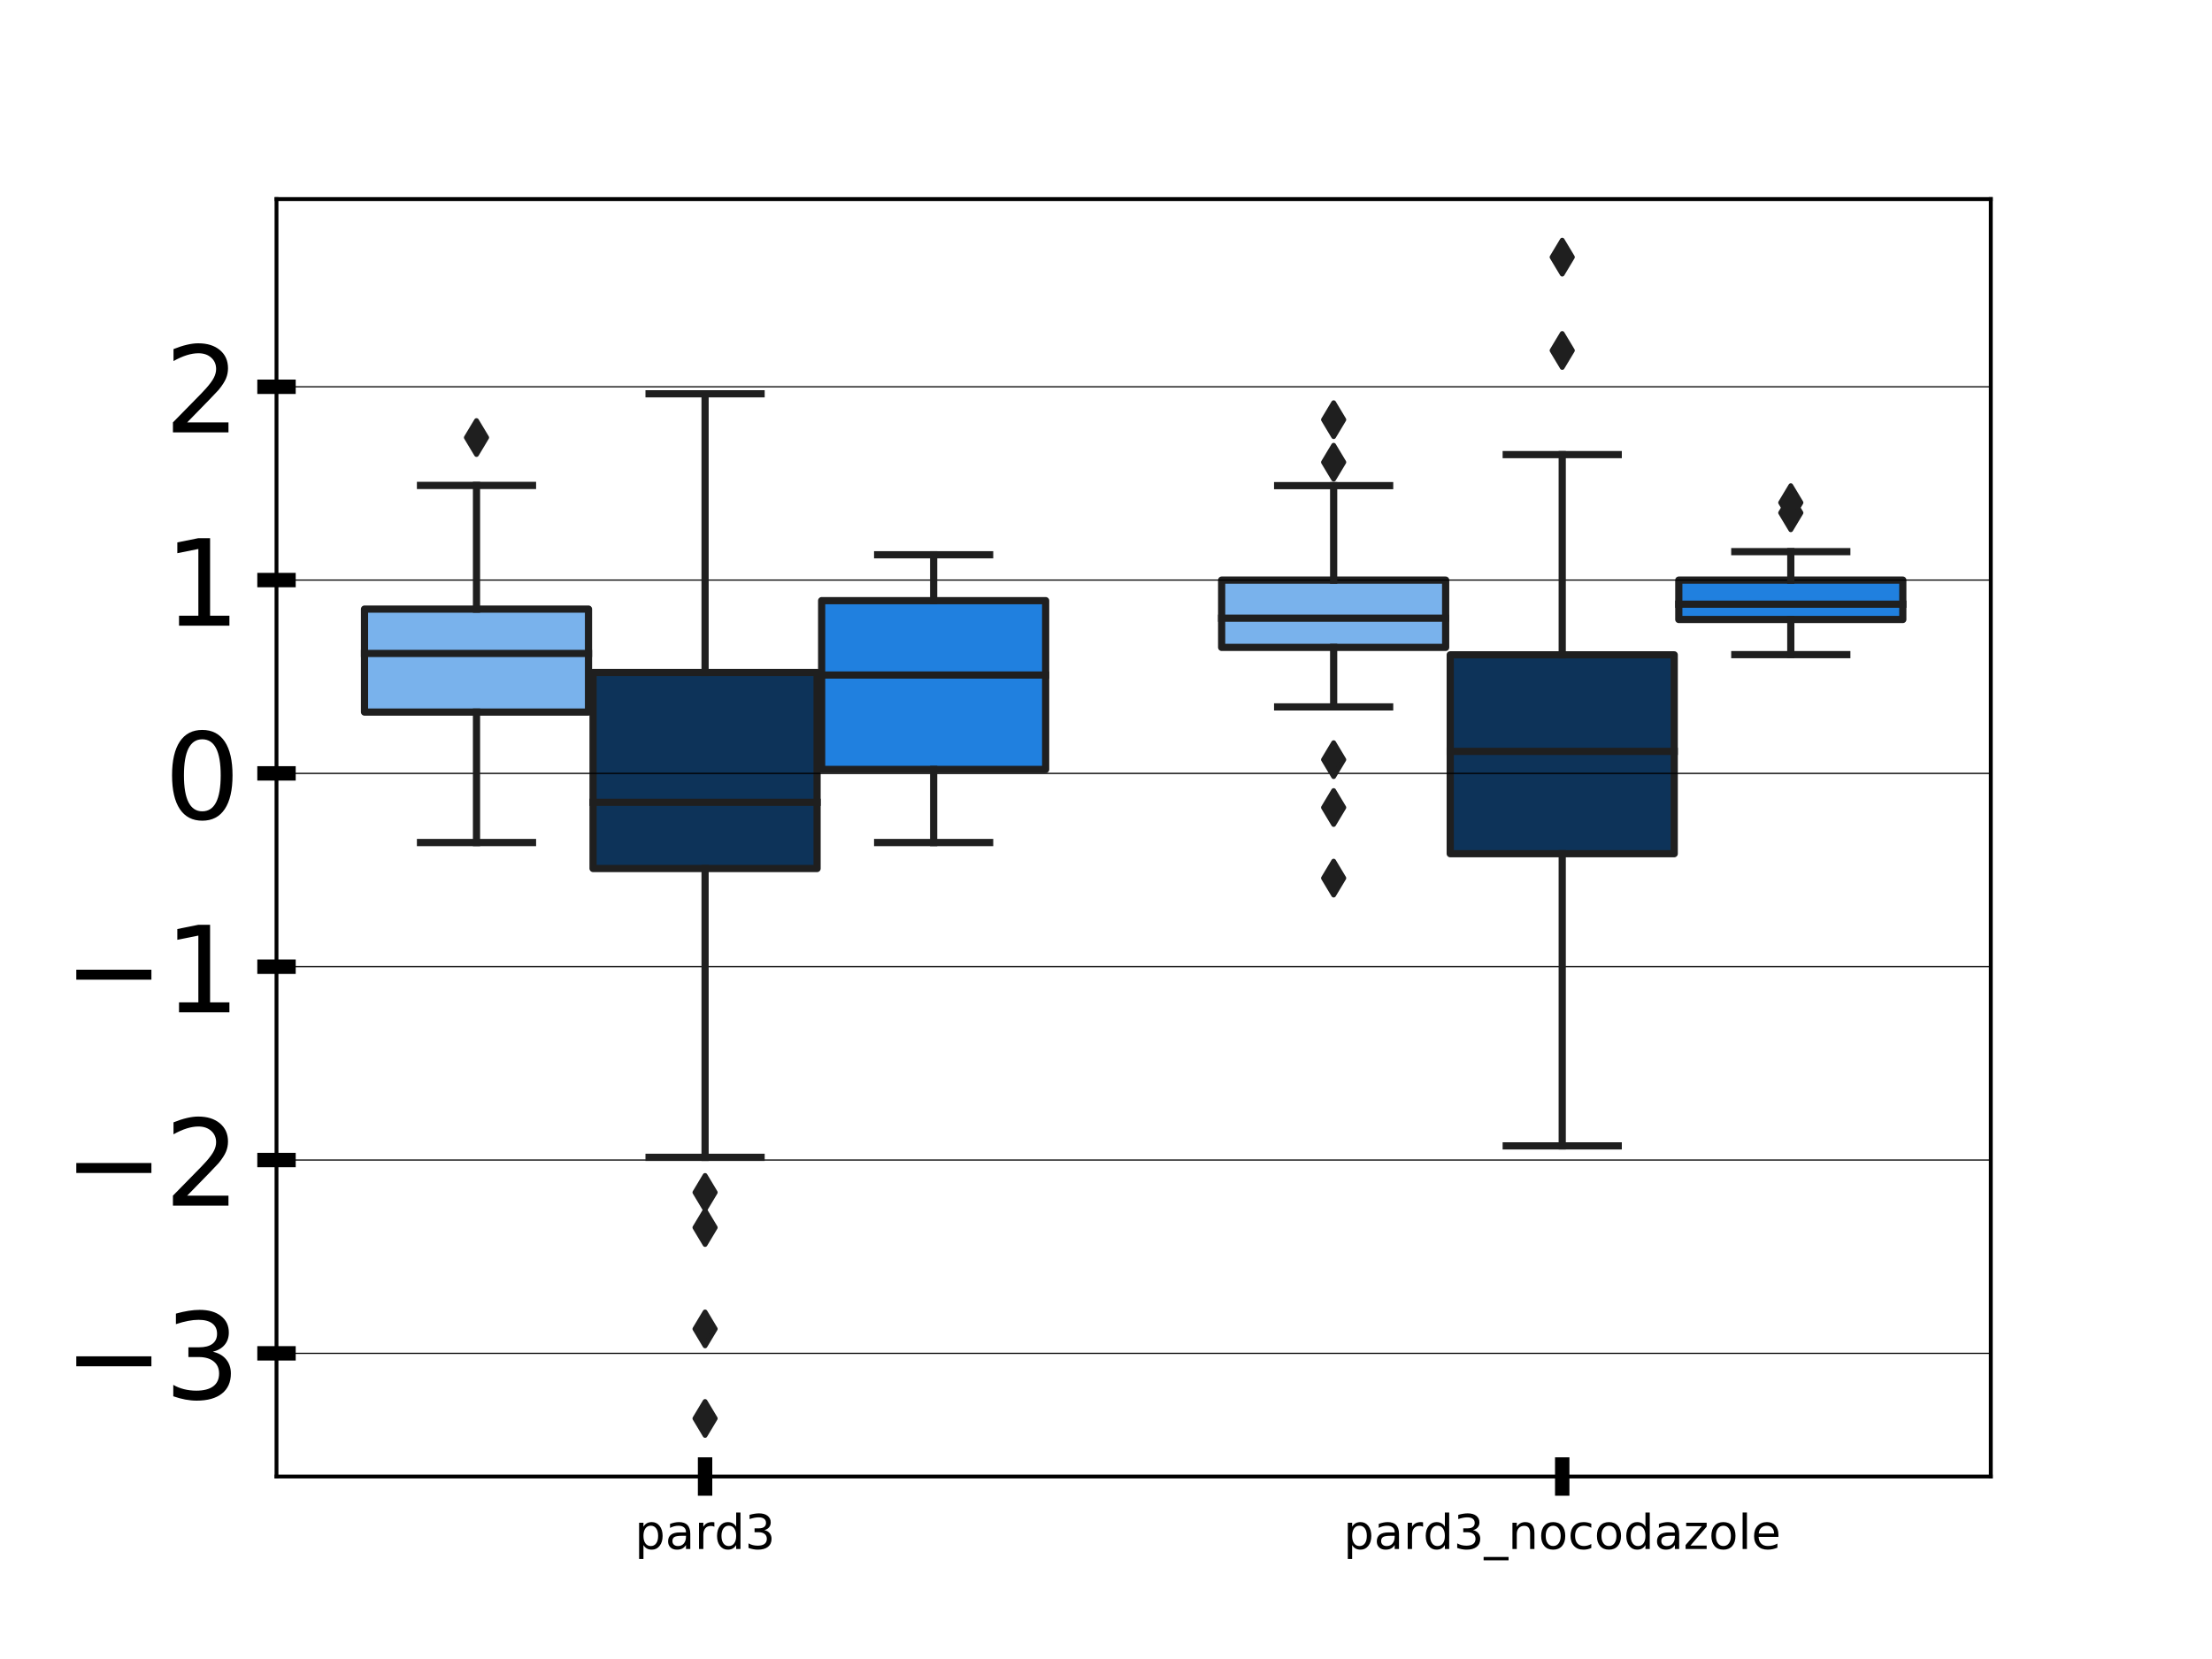 <?xml version="1.0" encoding="utf-8" standalone="no"?>
<!DOCTYPE svg PUBLIC "-//W3C//DTD SVG 1.1//EN"
  "http://www.w3.org/Graphics/SVG/1.1/DTD/svg11.dtd">
<!-- Created with matplotlib (http://matplotlib.org/) -->
<svg height="345.6pt" version="1.1" viewBox="0 0 460.8 345.6" width="460.8pt" xmlns="http://www.w3.org/2000/svg" xmlns:xlink="http://www.w3.org/1999/xlink">
 <defs>
  <style type="text/css">
*{stroke-linecap:butt;stroke-linejoin:round;}
  </style>
 </defs>
 <g id="figure_1">
  <g id="patch_1">
   <path d="M 0 345.6 
L 460.8 345.6 
L 460.8 0 
L 0 0 
z
" style="fill:#ffffff;"/>
  </g>
  <g id="axes_1">
   <g id="patch_2">
    <path d="M 57.6 307.584 
L 414.72 307.584 
L 414.72 41.472 
L 57.6 41.472 
z
" style="fill:#ffffff;"/>
   </g>
   <g id="patch_3">
    <path clip-path="url(#pcd120bc0b2)" d="M 75.932 148.337 
L 122.596 148.337 
L 122.596 126.884 
L 75.932 126.884 
L 75.932 148.337 
z
" style="fill:#79b2ec;stroke:#1f1f1f;stroke-linejoin:miter;stroke-width:1.5;"/>
   </g>
   <g id="patch_4">
    <path clip-path="url(#pcd120bc0b2)" d="M 123.548 180.927 
L 170.212 180.927 
L 170.212 140.078 
L 123.548 140.078 
L 123.548 180.927 
z
" style="fill:#0d3359;stroke:#1f1f1f;stroke-linejoin:miter;stroke-width:1.5;"/>
   </g>
   <g id="patch_5">
    <path clip-path="url(#pcd120bc0b2)" d="M 171.164 160.282 
L 217.828 160.282 
L 217.828 125.124 
L 171.164 125.124 
L 171.164 160.282 
z
" style="fill:#2080df;stroke:#1f1f1f;stroke-linejoin:miter;stroke-width:1.5;"/>
   </g>
   <g id="patch_6">
    <path clip-path="url(#pcd120bc0b2)" d="M 254.492 134.862 
L 301.156 134.862 
L 301.156 120.846 
L 254.492 120.846 
L 254.492 134.862 
z
" style="fill:#79b2ec;stroke:#1f1f1f;stroke-linejoin:miter;stroke-width:1.5;"/>
   </g>
   <g id="patch_7">
    <path clip-path="url(#pcd120bc0b2)" d="M 302.108 177.842 
L 348.772 177.842 
L 348.772 136.413 
L 302.108 136.413 
L 302.108 177.842 
z
" style="fill:#0d3359;stroke:#1f1f1f;stroke-linejoin:miter;stroke-width:1.5;"/>
   </g>
   <g id="patch_8">
    <path clip-path="url(#pcd120bc0b2)" d="M 349.724 129.052 
L 396.388 129.052 
L 396.388 120.846 
L 349.724 120.846 
L 349.724 129.052 
z
" style="fill:#2080df;stroke:#1f1f1f;stroke-linejoin:miter;stroke-width:1.5;"/>
   </g>
   <g id="patch_9">
    <path clip-path="url(#pcd120bc0b2)" d="M 146.88 161.113 
L 146.88 161.113 
L 146.88 161.113 
L 146.88 161.113 
z
" style="fill:#79b2ec;stroke:#1f1f1f;stroke-linejoin:miter;stroke-width:0.75;"/>
   </g>
   <g id="patch_10">
    <path clip-path="url(#pcd120bc0b2)" d="M 146.88 161.113 
L 146.88 161.113 
L 146.88 161.113 
L 146.88 161.113 
z
" style="fill:#0d3359;stroke:#1f1f1f;stroke-linejoin:miter;stroke-width:0.75;"/>
   </g>
   <g id="patch_11">
    <path clip-path="url(#pcd120bc0b2)" d="M 146.88 161.113 
L 146.88 161.113 
L 146.88 161.113 
L 146.88 161.113 
z
" style="fill:#2080df;stroke:#1f1f1f;stroke-linejoin:miter;stroke-width:0.75;"/>
   </g>
   <g id="matplotlib.axis_1">
    <g id="xtick_1">
     <g id="line2d_1">
      <defs>
       <path d="M 0 4 
L 0 -4 
" id="mf95af27ba9" style="stroke:#000000;stroke-width:3;"/>
      </defs>
      <g>
       <use style="stroke:#000000;stroke-width:3;" x="146.88" xlink:href="#mf95af27ba9" y="307.584"/>
      </g>
     </g>
     <g id="text_1">
      <!-- pard3 -->
      <defs>
       <path d="M 18.109 8.203 
L 18.109 -20.797 
L 9.078 -20.797 
L 9.078 54.688 
L 18.109 54.688 
L 18.109 46.391 
Q 20.953 51.266 25.266 53.625 
Q 29.594 56 35.594 56 
Q 45.562 56 51.781 48.094 
Q 58.016 40.188 58.016 27.297 
Q 58.016 14.406 51.781 6.484 
Q 45.562 -1.422 35.594 -1.422 
Q 29.594 -1.422 25.266 0.953 
Q 20.953 3.328 18.109 8.203 
z
M 48.688 27.297 
Q 48.688 37.203 44.609 42.844 
Q 40.531 48.484 33.406 48.484 
Q 26.266 48.484 22.188 42.844 
Q 18.109 37.203 18.109 27.297 
Q 18.109 17.391 22.188 11.75 
Q 26.266 6.109 33.406 6.109 
Q 40.531 6.109 44.609 11.75 
Q 48.688 17.391 48.688 27.297 
z
" id="DejaVuSans-70"/>
       <path d="M 34.281 27.484 
Q 23.391 27.484 19.188 25 
Q 14.984 22.516 14.984 16.5 
Q 14.984 11.719 18.141 8.906 
Q 21.297 6.109 26.703 6.109 
Q 34.188 6.109 38.703 11.406 
Q 43.219 16.703 43.219 25.484 
L 43.219 27.484 
z
M 52.203 31.203 
L 52.203 0 
L 43.219 0 
L 43.219 8.297 
Q 40.141 3.328 35.547 0.953 
Q 30.953 -1.422 24.312 -1.422 
Q 15.922 -1.422 10.953 3.297 
Q 6 8.016 6 15.922 
Q 6 25.141 12.172 29.828 
Q 18.359 34.516 30.609 34.516 
L 43.219 34.516 
L 43.219 35.406 
Q 43.219 41.609 39.141 45 
Q 35.062 48.391 27.688 48.391 
Q 23 48.391 18.547 47.266 
Q 14.109 46.141 10.016 43.891 
L 10.016 52.203 
Q 14.938 54.109 19.578 55.047 
Q 24.219 56 28.609 56 
Q 40.484 56 46.344 49.844 
Q 52.203 43.703 52.203 31.203 
z
" id="DejaVuSans-61"/>
       <path d="M 41.109 46.297 
Q 39.594 47.172 37.812 47.578 
Q 36.031 48 33.891 48 
Q 26.266 48 22.188 43.047 
Q 18.109 38.094 18.109 28.812 
L 18.109 0 
L 9.078 0 
L 9.078 54.688 
L 18.109 54.688 
L 18.109 46.188 
Q 20.953 51.172 25.484 53.578 
Q 30.031 56 36.531 56 
Q 37.453 56 38.578 55.875 
Q 39.703 55.766 41.062 55.516 
z
" id="DejaVuSans-72"/>
       <path d="M 45.406 46.391 
L 45.406 75.984 
L 54.391 75.984 
L 54.391 0 
L 45.406 0 
L 45.406 8.203 
Q 42.578 3.328 38.25 0.953 
Q 33.938 -1.422 27.875 -1.422 
Q 17.969 -1.422 11.734 6.484 
Q 5.516 14.406 5.516 27.297 
Q 5.516 40.188 11.734 48.094 
Q 17.969 56 27.875 56 
Q 33.938 56 38.25 53.625 
Q 42.578 51.266 45.406 46.391 
z
M 14.797 27.297 
Q 14.797 17.391 18.875 11.75 
Q 22.953 6.109 30.078 6.109 
Q 37.203 6.109 41.297 11.75 
Q 45.406 17.391 45.406 27.297 
Q 45.406 37.203 41.297 42.844 
Q 37.203 48.484 30.078 48.484 
Q 22.953 48.484 18.875 42.844 
Q 14.797 37.203 14.797 27.297 
z
" id="DejaVuSans-64"/>
       <path d="M 40.578 39.312 
Q 47.656 37.797 51.625 33 
Q 55.609 28.219 55.609 21.188 
Q 55.609 10.406 48.188 4.484 
Q 40.766 -1.422 27.094 -1.422 
Q 22.516 -1.422 17.656 -0.516 
Q 12.797 0.391 7.625 2.203 
L 7.625 11.719 
Q 11.719 9.328 16.594 8.109 
Q 21.484 6.891 26.812 6.891 
Q 36.078 6.891 40.938 10.547 
Q 45.797 14.203 45.797 21.188 
Q 45.797 27.641 41.281 31.266 
Q 36.766 34.906 28.719 34.906 
L 20.219 34.906 
L 20.219 43.016 
L 29.109 43.016 
Q 36.375 43.016 40.234 45.922 
Q 44.094 48.828 44.094 54.297 
Q 44.094 59.906 40.109 62.906 
Q 36.141 65.922 28.719 65.922 
Q 24.656 65.922 20.016 65.031 
Q 15.375 64.156 9.812 62.312 
L 9.812 71.094 
Q 15.438 72.656 20.344 73.438 
Q 25.25 74.219 29.594 74.219 
Q 40.828 74.219 47.359 69.109 
Q 53.906 64.016 53.906 55.328 
Q 53.906 49.266 50.438 45.094 
Q 46.969 40.922 40.578 39.312 
z
" id="DejaVuSans-33"/>
      </defs>
      <g transform="translate(132.232 322.682)scale(0.1 -0.1)">
       <use xlink:href="#DejaVuSans-70"/>
       <use x="63.477" xlink:href="#DejaVuSans-61"/>
       <use x="124.756" xlink:href="#DejaVuSans-72"/>
       <use x="165.854" xlink:href="#DejaVuSans-64"/>
       <use x="229.33" xlink:href="#DejaVuSans-33"/>
      </g>
     </g>
    </g>
    <g id="xtick_2">
     <g id="line2d_2">
      <g>
       <use style="stroke:#000000;stroke-width:3;" x="325.44" xlink:href="#mf95af27ba9" y="307.584"/>
      </g>
     </g>
     <g id="text_2">
      <!-- pard3_nocodazole -->
      <defs>
       <path d="M 50.984 -16.609 
L 50.984 -23.578 
L -0.984 -23.578 
L -0.984 -16.609 
z
" id="DejaVuSans-5f"/>
       <path d="M 54.891 33.016 
L 54.891 0 
L 45.906 0 
L 45.906 32.719 
Q 45.906 40.484 42.875 44.328 
Q 39.844 48.188 33.797 48.188 
Q 26.516 48.188 22.312 43.547 
Q 18.109 38.922 18.109 30.906 
L 18.109 0 
L 9.078 0 
L 9.078 54.688 
L 18.109 54.688 
L 18.109 46.188 
Q 21.344 51.125 25.703 53.562 
Q 30.078 56 35.797 56 
Q 45.219 56 50.047 50.172 
Q 54.891 44.344 54.891 33.016 
z
" id="DejaVuSans-6e"/>
       <path d="M 30.609 48.391 
Q 23.391 48.391 19.188 42.75 
Q 14.984 37.109 14.984 27.297 
Q 14.984 17.484 19.156 11.844 
Q 23.344 6.203 30.609 6.203 
Q 37.797 6.203 41.984 11.859 
Q 46.188 17.531 46.188 27.297 
Q 46.188 37.016 41.984 42.703 
Q 37.797 48.391 30.609 48.391 
z
M 30.609 56 
Q 42.328 56 49.016 48.375 
Q 55.719 40.766 55.719 27.297 
Q 55.719 13.875 49.016 6.219 
Q 42.328 -1.422 30.609 -1.422 
Q 18.844 -1.422 12.172 6.219 
Q 5.516 13.875 5.516 27.297 
Q 5.516 40.766 12.172 48.375 
Q 18.844 56 30.609 56 
z
" id="DejaVuSans-6f"/>
       <path d="M 48.781 52.594 
L 48.781 44.188 
Q 44.969 46.297 41.141 47.344 
Q 37.312 48.391 33.406 48.391 
Q 24.656 48.391 19.812 42.844 
Q 14.984 37.312 14.984 27.297 
Q 14.984 17.281 19.812 11.734 
Q 24.656 6.203 33.406 6.203 
Q 37.312 6.203 41.141 7.25 
Q 44.969 8.297 48.781 10.406 
L 48.781 2.094 
Q 45.016 0.344 40.984 -0.531 
Q 36.969 -1.422 32.422 -1.422 
Q 20.062 -1.422 12.781 6.344 
Q 5.516 14.109 5.516 27.297 
Q 5.516 40.672 12.859 48.328 
Q 20.219 56 33.016 56 
Q 37.156 56 41.109 55.141 
Q 45.062 54.297 48.781 52.594 
z
" id="DejaVuSans-63"/>
       <path d="M 5.516 54.688 
L 48.188 54.688 
L 48.188 46.484 
L 14.406 7.172 
L 48.188 7.172 
L 48.188 0 
L 4.297 0 
L 4.297 8.203 
L 38.094 47.516 
L 5.516 47.516 
z
" id="DejaVuSans-7a"/>
       <path d="M 9.422 75.984 
L 18.406 75.984 
L 18.406 0 
L 9.422 0 
z
" id="DejaVuSans-6c"/>
       <path d="M 56.203 29.594 
L 56.203 25.203 
L 14.891 25.203 
Q 15.484 15.922 20.484 11.062 
Q 25.484 6.203 34.422 6.203 
Q 39.594 6.203 44.453 7.469 
Q 49.312 8.734 54.109 11.281 
L 54.109 2.781 
Q 49.266 0.734 44.188 -0.344 
Q 39.109 -1.422 33.891 -1.422 
Q 20.797 -1.422 13.156 6.188 
Q 5.516 13.812 5.516 26.812 
Q 5.516 40.234 12.766 48.109 
Q 20.016 56 32.328 56 
Q 43.359 56 49.781 48.891 
Q 56.203 41.797 56.203 29.594 
z
M 47.219 32.234 
Q 47.125 39.594 43.094 43.984 
Q 39.062 48.391 32.422 48.391 
Q 24.906 48.391 20.391 44.141 
Q 15.875 39.891 15.188 32.172 
z
" id="DejaVuSans-65"/>
      </defs>
      <g transform="translate(279.867 322.682)scale(0.1 -0.1)">
       <use xlink:href="#DejaVuSans-70"/>
       <use x="63.477" xlink:href="#DejaVuSans-61"/>
       <use x="124.756" xlink:href="#DejaVuSans-72"/>
       <use x="165.854" xlink:href="#DejaVuSans-64"/>
       <use x="229.33" xlink:href="#DejaVuSans-33"/>
       <use x="292.953" xlink:href="#DejaVuSans-5f"/>
       <use x="342.953" xlink:href="#DejaVuSans-6e"/>
       <use x="406.332" xlink:href="#DejaVuSans-6f"/>
       <use x="467.514" xlink:href="#DejaVuSans-63"/>
       <use x="522.494" xlink:href="#DejaVuSans-6f"/>
       <use x="583.676" xlink:href="#DejaVuSans-64"/>
       <use x="647.152" xlink:href="#DejaVuSans-61"/>
       <use x="708.432" xlink:href="#DejaVuSans-7a"/>
       <use x="760.922" xlink:href="#DejaVuSans-6f"/>
       <use x="822.104" xlink:href="#DejaVuSans-6c"/>
       <use x="849.887" xlink:href="#DejaVuSans-65"/>
      </g>
     </g>
    </g>
   </g>
   <g id="matplotlib.axis_2">
    <g id="ytick_1">
     <g id="line2d_3">
      <path clip-path="url(#pcd120bc0b2)" d="M 57.6 281.925 
L 414.72 281.925 
" style="fill:none;stroke:#000000;stroke-linecap:square;stroke-width:0.25;"/>
     </g>
     <g id="line2d_4">
      <defs>
       <path d="M 4 0 
L -4 -0 
" id="m48727233c5" style="stroke:#000000;stroke-width:3;"/>
      </defs>
      <g>
       <use style="stroke:#000000;stroke-width:3;" x="57.6" xlink:href="#m48727233c5" y="281.925"/>
      </g>
     </g>
     <g id="text_3">
      <!-- −3 -->
      <defs>
       <path d="M 10.594 35.5 
L 73.188 35.5 
L 73.188 27.203 
L 10.594 27.203 
z
" id="DejaVuSans-2212"/>
      </defs>
      <g transform="translate(13.245 291.423)scale(0.25 -0.25)">
       <use xlink:href="#DejaVuSans-2212"/>
       <use x="83.789" xlink:href="#DejaVuSans-33"/>
      </g>
     </g>
    </g>
    <g id="ytick_2">
     <g id="line2d_5">
      <path clip-path="url(#pcd120bc0b2)" d="M 57.6 241.654 
L 414.72 241.654 
" style="fill:none;stroke:#000000;stroke-linecap:square;stroke-width:0.25;"/>
     </g>
     <g id="line2d_6">
      <g>
       <use style="stroke:#000000;stroke-width:3;" x="57.6" xlink:href="#m48727233c5" y="241.654"/>
      </g>
     </g>
     <g id="text_4">
      <!-- −2 -->
      <defs>
       <path d="M 19.188 8.297 
L 53.609 8.297 
L 53.609 0 
L 7.328 0 
L 7.328 8.297 
Q 12.938 14.109 22.625 23.891 
Q 32.328 33.688 34.812 36.531 
Q 39.547 41.844 41.422 45.531 
Q 43.312 49.219 43.312 52.781 
Q 43.312 58.594 39.234 62.25 
Q 35.156 65.922 28.609 65.922 
Q 23.969 65.922 18.812 64.312 
Q 13.672 62.703 7.812 59.422 
L 7.812 69.391 
Q 13.766 71.781 18.938 73 
Q 24.125 74.219 28.422 74.219 
Q 39.75 74.219 46.484 68.547 
Q 53.219 62.891 53.219 53.422 
Q 53.219 48.922 51.531 44.891 
Q 49.859 40.875 45.406 35.406 
Q 44.188 33.984 37.641 27.219 
Q 31.109 20.453 19.188 8.297 
z
" id="DejaVuSans-32"/>
      </defs>
      <g transform="translate(13.245 251.152)scale(0.25 -0.25)">
       <use xlink:href="#DejaVuSans-2212"/>
       <use x="83.789" xlink:href="#DejaVuSans-32"/>
      </g>
     </g>
    </g>
    <g id="ytick_3">
     <g id="line2d_7">
      <path clip-path="url(#pcd120bc0b2)" d="M 57.6 201.384 
L 414.72 201.384 
" style="fill:none;stroke:#000000;stroke-linecap:square;stroke-width:0.25;"/>
     </g>
     <g id="line2d_8">
      <g>
       <use style="stroke:#000000;stroke-width:3;" x="57.6" xlink:href="#m48727233c5" y="201.384"/>
      </g>
     </g>
     <g id="text_5">
      <!-- −1 -->
      <defs>
       <path d="M 12.406 8.297 
L 28.516 8.297 
L 28.516 63.922 
L 10.984 60.406 
L 10.984 69.391 
L 28.422 72.906 
L 38.281 72.906 
L 38.281 8.297 
L 54.391 8.297 
L 54.391 0 
L 12.406 0 
z
" id="DejaVuSans-31"/>
      </defs>
      <g transform="translate(13.245 210.882)scale(0.25 -0.25)">
       <use xlink:href="#DejaVuSans-2212"/>
       <use x="83.789" xlink:href="#DejaVuSans-31"/>
      </g>
     </g>
    </g>
    <g id="ytick_4">
     <g id="line2d_9">
      <path clip-path="url(#pcd120bc0b2)" d="M 57.6 161.113 
L 414.72 161.113 
" style="fill:none;stroke:#000000;stroke-linecap:square;stroke-width:0.25;"/>
     </g>
     <g id="line2d_10">
      <g>
       <use style="stroke:#000000;stroke-width:3;" x="57.6" xlink:href="#m48727233c5" y="161.113"/>
      </g>
     </g>
     <g id="text_6">
      <!-- 0 -->
      <defs>
       <path d="M 31.781 66.406 
Q 24.172 66.406 20.328 58.906 
Q 16.5 51.422 16.5 36.375 
Q 16.5 21.391 20.328 13.891 
Q 24.172 6.391 31.781 6.391 
Q 39.453 6.391 43.281 13.891 
Q 47.125 21.391 47.125 36.375 
Q 47.125 51.422 43.281 58.906 
Q 39.453 66.406 31.781 66.406 
z
M 31.781 74.219 
Q 44.047 74.219 50.516 64.516 
Q 56.984 54.828 56.984 36.375 
Q 56.984 17.969 50.516 8.266 
Q 44.047 -1.422 31.781 -1.422 
Q 19.531 -1.422 13.062 8.266 
Q 6.594 17.969 6.594 36.375 
Q 6.594 54.828 13.062 64.516 
Q 19.531 74.219 31.781 74.219 
z
" id="DejaVuSans-30"/>
      </defs>
      <g transform="translate(34.194 170.611)scale(0.25 -0.25)">
       <use xlink:href="#DejaVuSans-30"/>
      </g>
     </g>
    </g>
    <g id="ytick_5">
     <g id="line2d_11">
      <path clip-path="url(#pcd120bc0b2)" d="M 57.6 120.843 
L 414.72 120.843 
" style="fill:none;stroke:#000000;stroke-linecap:square;stroke-width:0.25;"/>
     </g>
     <g id="line2d_12">
      <g>
       <use style="stroke:#000000;stroke-width:3;" x="57.6" xlink:href="#m48727233c5" y="120.843"/>
      </g>
     </g>
     <g id="text_7">
      <!-- 1 -->
      <g transform="translate(34.194 130.341)scale(0.25 -0.25)">
       <use xlink:href="#DejaVuSans-31"/>
      </g>
     </g>
    </g>
    <g id="ytick_6">
     <g id="line2d_13">
      <path clip-path="url(#pcd120bc0b2)" d="M 57.6 80.572 
L 414.72 80.572 
" style="fill:none;stroke:#000000;stroke-linecap:square;stroke-width:0.25;"/>
     </g>
     <g id="line2d_14">
      <g>
       <use style="stroke:#000000;stroke-width:3;" x="57.6" xlink:href="#m48727233c5" y="80.572"/>
      </g>
     </g>
     <g id="text_8">
      <!-- 2 -->
      <g transform="translate(34.194 90.07)scale(0.25 -0.25)">
       <use xlink:href="#DejaVuSans-32"/>
      </g>
     </g>
    </g>
   </g>
   <g id="line2d_15">
    <path clip-path="url(#pcd120bc0b2)" d="M 99.264 148.337 
L 99.264 175.515 
" style="fill:none;stroke:#1f1f1f;stroke-linecap:square;stroke-width:1.5;"/>
   </g>
   <g id="line2d_16">
    <path clip-path="url(#pcd120bc0b2)" d="M 99.264 126.884 
L 99.264 101.124 
" style="fill:none;stroke:#1f1f1f;stroke-linecap:square;stroke-width:1.5;"/>
   </g>
   <g id="line2d_17">
    <path clip-path="url(#pcd120bc0b2)" d="M 87.598 175.515 
L 110.93 175.515 
" style="fill:none;stroke:#1f1f1f;stroke-linecap:square;stroke-width:1.5;"/>
   </g>
   <g id="line2d_18">
    <path clip-path="url(#pcd120bc0b2)" d="M 87.598 101.124 
L 110.93 101.124 
" style="fill:none;stroke:#1f1f1f;stroke-linecap:square;stroke-width:1.5;"/>
   </g>
   <g id="line2d_19">
    <defs>
     <path d="M -0 3.536 
L 2.121 0 
L -0 -3.536 
L -2.121 -0 
z
" id="m7baee12bbe" style="stroke:#1f1f1f;stroke-linejoin:miter;"/>
    </defs>
    <g clip-path="url(#pcd120bc0b2)">
     <use style="fill:#1f1f1f;stroke:#1f1f1f;stroke-linejoin:miter;" x="99.264" xlink:href="#m7baee12bbe" y="91.148"/>
    </g>
   </g>
   <g id="line2d_20">
    <path clip-path="url(#pcd120bc0b2)" d="M 146.88 180.927 
L 146.88 241.097 
" style="fill:none;stroke:#1f1f1f;stroke-linecap:square;stroke-width:1.5;"/>
   </g>
   <g id="line2d_21">
    <path clip-path="url(#pcd120bc0b2)" d="M 146.88 140.078 
L 146.88 82.03 
" style="fill:none;stroke:#1f1f1f;stroke-linecap:square;stroke-width:1.5;"/>
   </g>
   <g id="line2d_22">
    <path clip-path="url(#pcd120bc0b2)" d="M 135.214 241.097 
L 158.546 241.097 
" style="fill:none;stroke:#1f1f1f;stroke-linecap:square;stroke-width:1.5;"/>
   </g>
   <g id="line2d_23">
    <path clip-path="url(#pcd120bc0b2)" d="M 135.214 82.03 
L 158.546 82.03 
" style="fill:none;stroke:#1f1f1f;stroke-linecap:square;stroke-width:1.5;"/>
   </g>
   <g id="line2d_24">
    <g clip-path="url(#pcd120bc0b2)">
     <use style="fill:#1f1f1f;stroke:#1f1f1f;stroke-linejoin:miter;" x="146.88" xlink:href="#m7baee12bbe" y="276.834"/>
     <use style="fill:#1f1f1f;stroke:#1f1f1f;stroke-linejoin:miter;" x="146.88" xlink:href="#m7baee12bbe" y="295.488"/>
     <use style="fill:#1f1f1f;stroke:#1f1f1f;stroke-linejoin:miter;" x="146.88" xlink:href="#m7baee12bbe" y="255.716"/>
     <use style="fill:#1f1f1f;stroke:#1f1f1f;stroke-linejoin:miter;" x="146.88" xlink:href="#m7baee12bbe" y="248.402"/>
    </g>
   </g>
   <g id="line2d_25">
    <path clip-path="url(#pcd120bc0b2)" d="M 194.496 160.282 
L 194.496 175.515 
" style="fill:none;stroke:#1f1f1f;stroke-linecap:square;stroke-width:1.5;"/>
   </g>
   <g id="line2d_26">
    <path clip-path="url(#pcd120bc0b2)" d="M 194.496 125.124 
L 194.496 115.572 
" style="fill:none;stroke:#1f1f1f;stroke-linecap:square;stroke-width:1.5;"/>
   </g>
   <g id="line2d_27">
    <path clip-path="url(#pcd120bc0b2)" d="M 182.83 175.515 
L 206.162 175.515 
" style="fill:none;stroke:#1f1f1f;stroke-linecap:square;stroke-width:1.5;"/>
   </g>
   <g id="line2d_28">
    <path clip-path="url(#pcd120bc0b2)" d="M 182.83 115.572 
L 206.162 115.572 
" style="fill:none;stroke:#1f1f1f;stroke-linecap:square;stroke-width:1.5;"/>
   </g>
   <g id="line2d_29"/>
   <g id="line2d_30">
    <path clip-path="url(#pcd120bc0b2)" d="M 277.824 134.862 
L 277.824 147.263 
" style="fill:none;stroke:#1f1f1f;stroke-linecap:square;stroke-width:1.5;"/>
   </g>
   <g id="line2d_31">
    <path clip-path="url(#pcd120bc0b2)" d="M 277.824 120.846 
L 277.824 101.172 
" style="fill:none;stroke:#1f1f1f;stroke-linecap:square;stroke-width:1.5;"/>
   </g>
   <g id="line2d_32">
    <path clip-path="url(#pcd120bc0b2)" d="M 266.158 147.263 
L 289.49 147.263 
" style="fill:none;stroke:#1f1f1f;stroke-linecap:square;stroke-width:1.5;"/>
   </g>
   <g id="line2d_33">
    <path clip-path="url(#pcd120bc0b2)" d="M 266.158 101.172 
L 289.49 101.172 
" style="fill:none;stroke:#1f1f1f;stroke-linecap:square;stroke-width:1.5;"/>
   </g>
   <g id="line2d_34">
    <g clip-path="url(#pcd120bc0b2)">
     <use style="fill:#1f1f1f;stroke:#1f1f1f;stroke-linejoin:miter;" x="277.824" xlink:href="#m7baee12bbe" y="158.25"/>
     <use style="fill:#1f1f1f;stroke:#1f1f1f;stroke-linejoin:miter;" x="277.824" xlink:href="#m7baee12bbe" y="168.221"/>
     <use style="fill:#1f1f1f;stroke:#1f1f1f;stroke-linejoin:miter;" x="277.824" xlink:href="#m7baee12bbe" y="182.926"/>
     <use style="fill:#1f1f1f;stroke:#1f1f1f;stroke-linejoin:miter;" x="277.824" xlink:href="#m7baee12bbe" y="87.427"/>
     <use style="fill:#1f1f1f;stroke:#1f1f1f;stroke-linejoin:miter;" x="277.824" xlink:href="#m7baee12bbe" y="96.287"/>
    </g>
   </g>
   <g id="line2d_35">
    <path clip-path="url(#pcd120bc0b2)" d="M 325.44 177.842 
L 325.44 238.711 
" style="fill:none;stroke:#1f1f1f;stroke-linecap:square;stroke-width:1.5;"/>
   </g>
   <g id="line2d_36">
    <path clip-path="url(#pcd120bc0b2)" d="M 325.44 136.413 
L 325.44 94.703 
" style="fill:none;stroke:#1f1f1f;stroke-linecap:square;stroke-width:1.5;"/>
   </g>
   <g id="line2d_37">
    <path clip-path="url(#pcd120bc0b2)" d="M 313.774 238.711 
L 337.106 238.711 
" style="fill:none;stroke:#1f1f1f;stroke-linecap:square;stroke-width:1.5;"/>
   </g>
   <g id="line2d_38">
    <path clip-path="url(#pcd120bc0b2)" d="M 313.774 94.703 
L 337.106 94.703 
" style="fill:none;stroke:#1f1f1f;stroke-linecap:square;stroke-width:1.5;"/>
   </g>
   <g id="line2d_39">
    <g clip-path="url(#pcd120bc0b2)">
     <use style="fill:#1f1f1f;stroke:#1f1f1f;stroke-linejoin:miter;" x="325.44" xlink:href="#m7baee12bbe" y="73.011"/>
     <use style="fill:#1f1f1f;stroke:#1f1f1f;stroke-linejoin:miter;" x="325.44" xlink:href="#m7baee12bbe" y="53.568"/>
    </g>
   </g>
   <g id="line2d_40">
    <path clip-path="url(#pcd120bc0b2)" d="M 373.056 129.052 
L 373.056 136.375 
" style="fill:none;stroke:#1f1f1f;stroke-linecap:square;stroke-width:1.5;"/>
   </g>
   <g id="line2d_41">
    <path clip-path="url(#pcd120bc0b2)" d="M 373.056 120.846 
L 373.056 114.914 
" style="fill:none;stroke:#1f1f1f;stroke-linecap:square;stroke-width:1.5;"/>
   </g>
   <g id="line2d_42">
    <path clip-path="url(#pcd120bc0b2)" d="M 361.39 136.375 
L 384.722 136.375 
" style="fill:none;stroke:#1f1f1f;stroke-linecap:square;stroke-width:1.5;"/>
   </g>
   <g id="line2d_43">
    <path clip-path="url(#pcd120bc0b2)" d="M 361.39 114.914 
L 384.722 114.914 
" style="fill:none;stroke:#1f1f1f;stroke-linecap:square;stroke-width:1.5;"/>
   </g>
   <g id="line2d_44">
    <g clip-path="url(#pcd120bc0b2)">
     <use style="fill:#1f1f1f;stroke:#1f1f1f;stroke-linejoin:miter;" x="373.056" xlink:href="#m7baee12bbe" y="104.709"/>
     <use style="fill:#1f1f1f;stroke:#1f1f1f;stroke-linejoin:miter;" x="373.056" xlink:href="#m7baee12bbe" y="106.825"/>
    </g>
   </g>
   <g id="line2d_45">
    <path clip-path="url(#pcd120bc0b2)" d="M 75.932 136.128 
L 122.596 136.128 
" style="fill:none;stroke:#1f1f1f;stroke-linecap:square;stroke-width:1.5;"/>
   </g>
   <g id="line2d_46">
    <path clip-path="url(#pcd120bc0b2)" d="M 123.548 167.139 
L 170.212 167.139 
" style="fill:none;stroke:#1f1f1f;stroke-linecap:square;stroke-width:1.5;"/>
   </g>
   <g id="line2d_47">
    <path clip-path="url(#pcd120bc0b2)" d="M 171.164 140.621 
L 217.828 140.621 
" style="fill:none;stroke:#1f1f1f;stroke-linecap:square;stroke-width:1.5;"/>
   </g>
   <g id="line2d_48">
    <path clip-path="url(#pcd120bc0b2)" d="M 254.492 128.774 
L 301.156 128.774 
" style="fill:none;stroke:#1f1f1f;stroke-linecap:square;stroke-width:1.5;"/>
   </g>
   <g id="line2d_49">
    <path clip-path="url(#pcd120bc0b2)" d="M 302.108 156.524 
L 348.772 156.524 
" style="fill:none;stroke:#1f1f1f;stroke-linecap:square;stroke-width:1.5;"/>
   </g>
   <g id="line2d_50">
    <path clip-path="url(#pcd120bc0b2)" d="M 349.724 125.871 
L 396.388 125.871 
" style="fill:none;stroke:#1f1f1f;stroke-linecap:square;stroke-width:1.5;"/>
   </g>
   <g id="patch_12">
    <path d="M 57.6 307.584 
L 57.6 41.472 
" style="fill:none;stroke:#000000;stroke-linecap:square;stroke-linejoin:miter;stroke-width:0.8;"/>
   </g>
   <g id="patch_13">
    <path d="M 414.72 307.584 
L 414.72 41.472 
" style="fill:none;stroke:#000000;stroke-linecap:square;stroke-linejoin:miter;stroke-width:0.8;"/>
   </g>
   <g id="patch_14">
    <path d="M 57.6 307.584 
L 414.72 307.584 
" style="fill:none;stroke:#000000;stroke-linecap:square;stroke-linejoin:miter;stroke-width:0.8;"/>
   </g>
   <g id="patch_15">
    <path d="M 57.6 41.472 
L 414.72 41.472 
" style="fill:none;stroke:#000000;stroke-linecap:square;stroke-linejoin:miter;stroke-width:0.8;"/>
   </g>
  </g>
 </g>
 <defs>
  <clipPath id="pcd120bc0b2">
   <rect height="266.112" width="357.12" x="57.6" y="41.472"/>
  </clipPath>
 </defs>
</svg>
